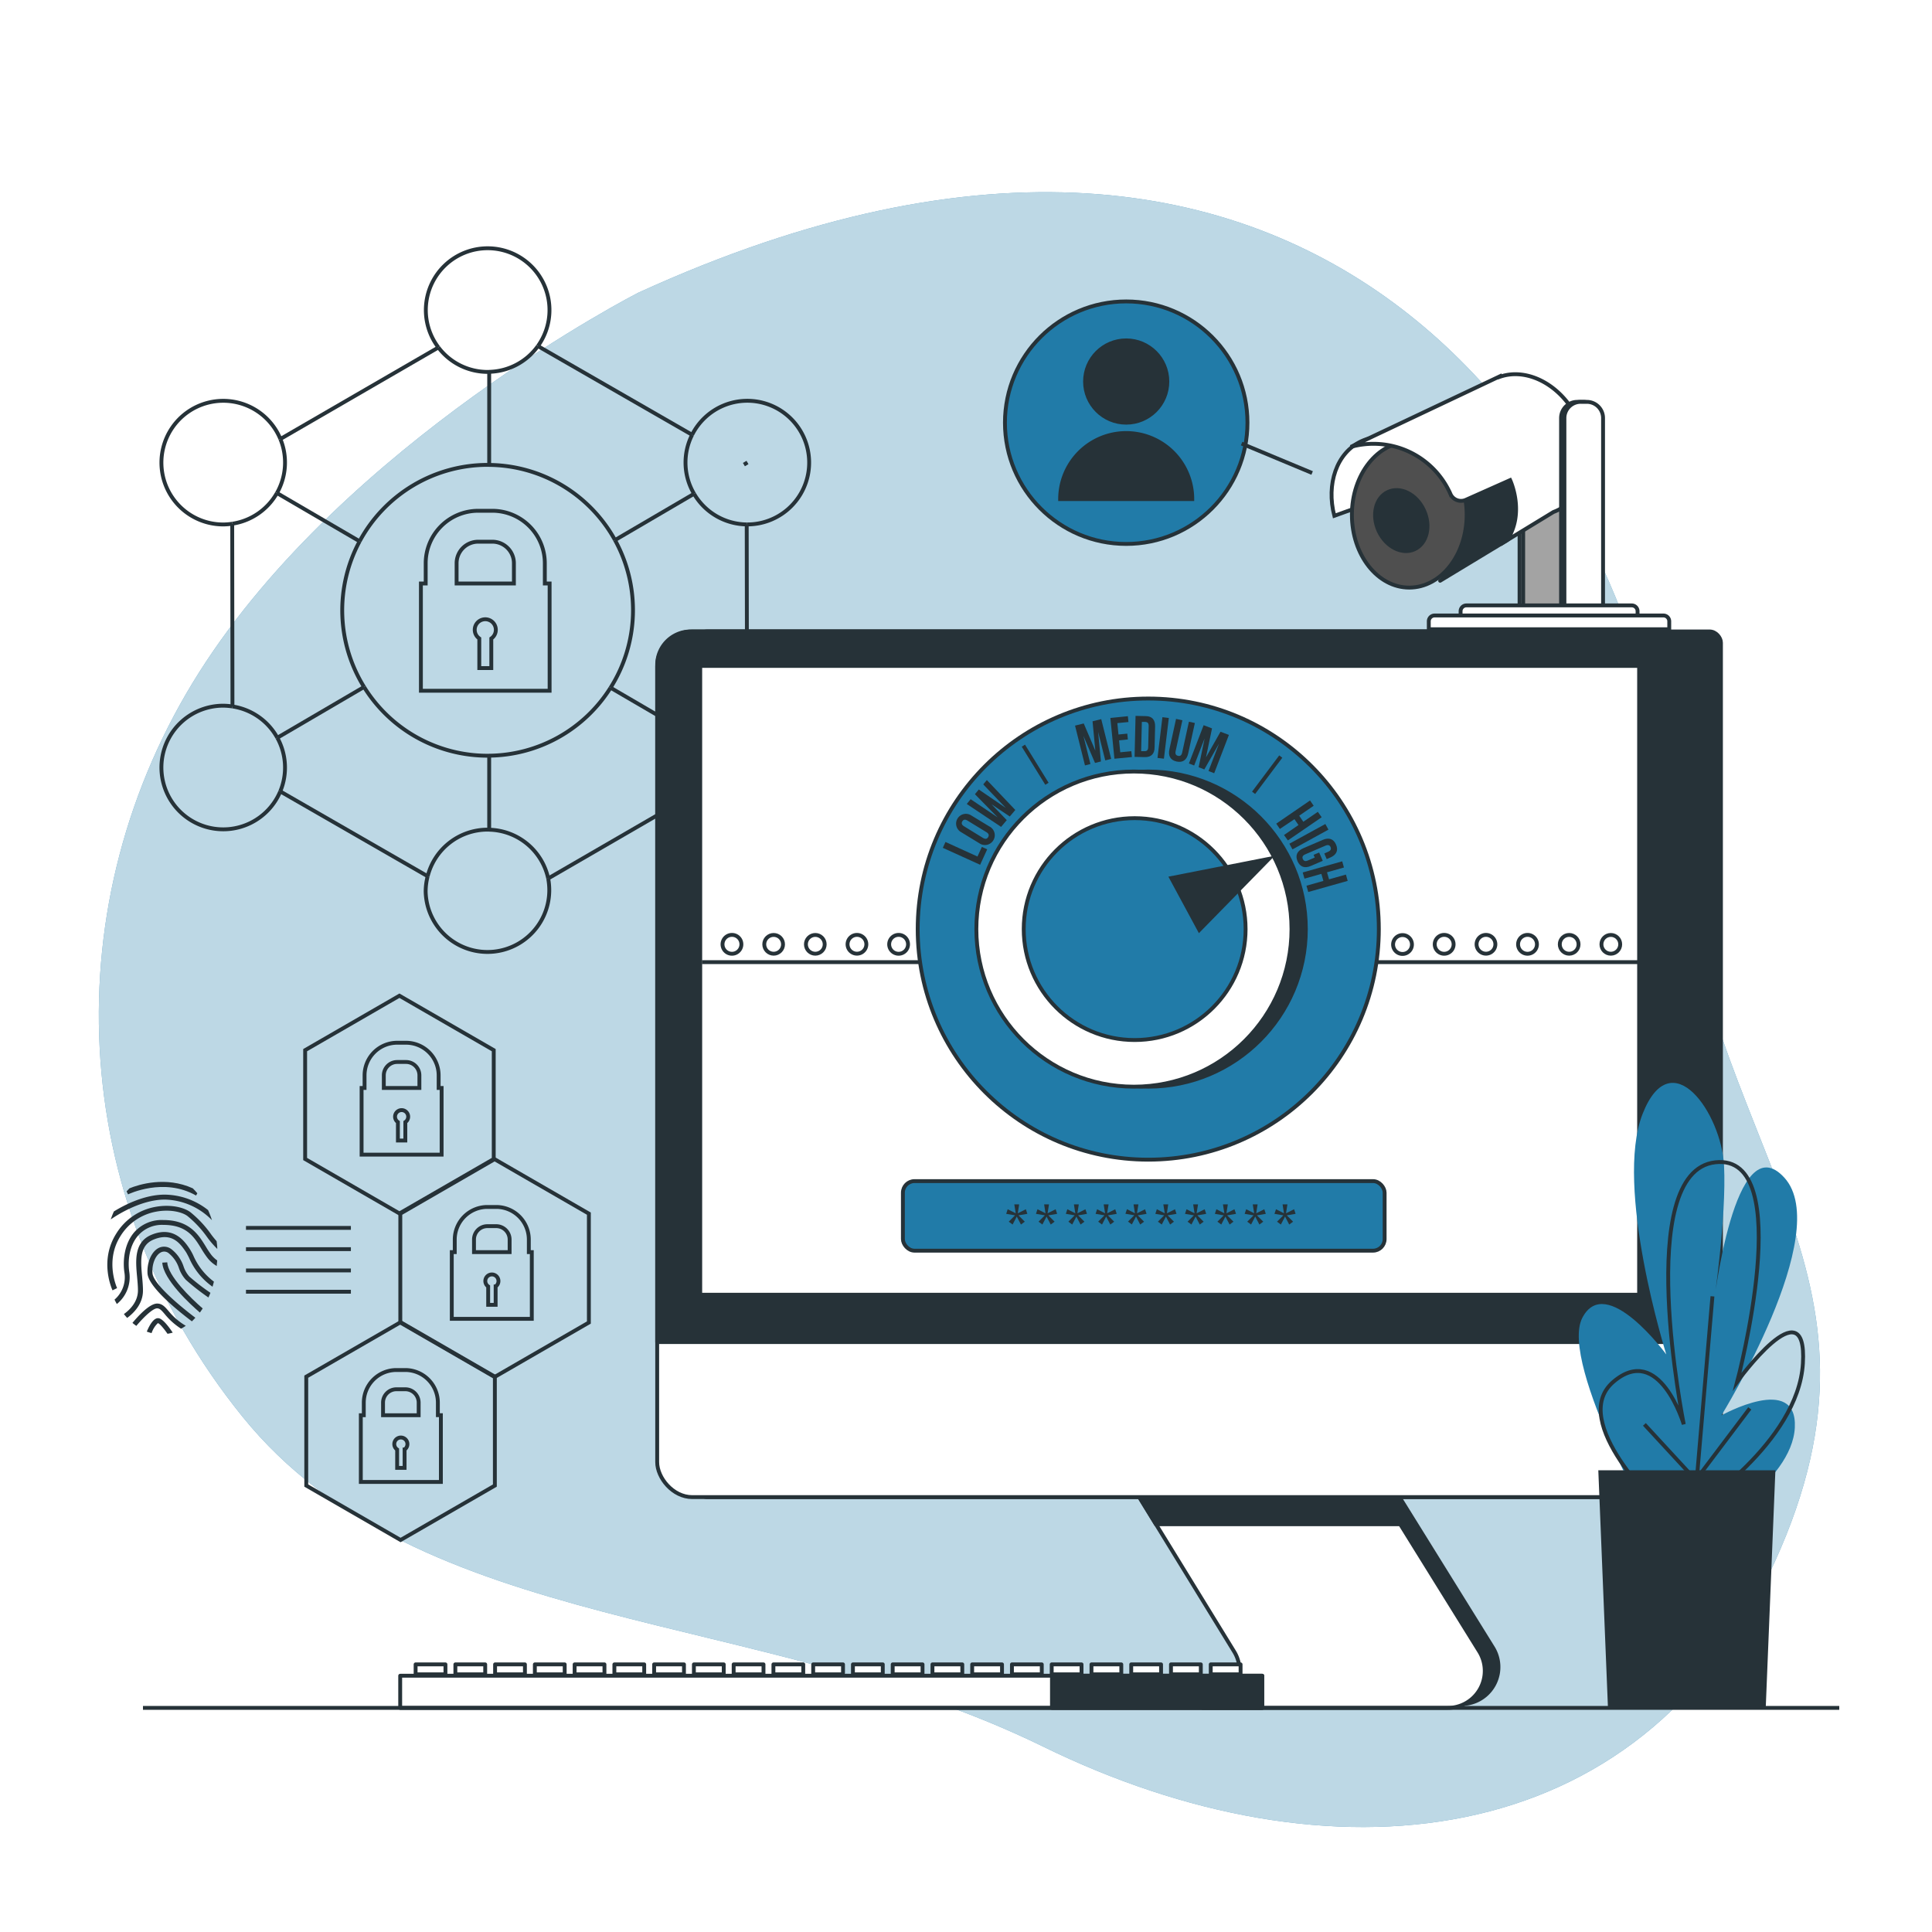 <svg class="animated" id="freepik_stories-security" xmlns="http://www.w3.org/2000/svg" viewBox="0 0 500 500" version="1.1" xmlns:xlink="http://www.w3.org/1999/xlink" xmlns:svgjs="http://svgjs.com/svgjs"><style>svg#freepik_stories-security:not(.animated) .animable {opacity: 0;}svg#freepik_stories-security.animated #freepik--Graphics--inject-23 {animation: 0.9s 1 forwards cubic-bezier(.36,-0.01,.5,1.38) zoomOut;animation-delay: 0s;}svg#freepik_stories-security.animated #freepik--device-2--inject-23 {animation: 1.5s Infinite  linear wind;animation-delay: 1s;}            @keyframes zoomOut {                0% {                    opacity: 0;                    transform: scale(1.5);                }                100% {                    opacity: 1;                    transform: scale(1);                }            }                    @keyframes wind {                0% {                    transform: rotate( 0deg );                }                25% {                    transform: rotate( 1deg );                }                75% {                    transform: rotate( -1deg );                }            }        </style><g id="freepik--background-simple--inject-23" class="animable" style="transform-origin: 248.297px 261.286px;"><path d="M165.19,75.75s-75.77,38.61-113.56,98.1-34.8,136,11.12,192.78S196.44,416,269.93,452s154.57,28.58,189.32-47.66S441.6,299.57,432.6,211.36,344.07-6,165.19,75.75Z" style="fill: rgb(33, 123, 168); transform-origin: 248.297px 261.286px;" id="elfd4qz3p97y4" class="animable"></path><g id="elfyopeoltpkd"><path d="M165.19,75.75s-75.77,38.61-113.56,98.1-34.8,136,11.12,192.78S196.44,416,269.93,452s154.57,28.58,189.32-47.66S441.6,299.57,432.6,211.36,344.07-6,165.19,75.75Z" style="fill: rgb(255, 255, 255); opacity: 0.7; transform-origin: 248.297px 261.286px;" class="animable"></path></g></g><g id="freepik--Graphics--inject-23" class="animable" style="transform-origin: 118.592px 231.399px;"><path d="M141,151v-5.24a13.59,13.59,0,0,0-13.56-13.57h-3.7a13.59,13.59,0,0,0-13.57,13.57V151h-1.24v27.76h33.31V151Zm-22.83-5.24a5.58,5.58,0,0,1,5.57-5.57h3.7a5.58,5.58,0,0,1,5.56,5.57V151H118.17Z" style="fill: none; stroke: rgb(38, 50, 56); stroke-miterlimit: 10; transform-origin: 125.585px 155.475px;" id="el9ptdltq95k8" class="animable"></path><path d="M128.32,163a2.73,2.73,0,1,0-4.28,2.24v7.66h3.11v-7.66A2.71,2.71,0,0,0,128.32,163Z" style="fill: none; stroke: rgb(38, 50, 56); stroke-miterlimit: 10; transform-origin: 125.59px 166.581px;" id="el8aotiyjo50o" class="animable"></path><line x1="72.56" y1="113.61" x2="113.46" y2="89.92" style="fill: none; stroke: rgb(38, 50, 56); stroke-miterlimit: 10; transform-origin: 93.01px 101.765px;" id="elvnybmlc78gs" class="animable"></line><line x1="179.09" y1="205.78" x2="141.87" y2="227.34" style="fill: none; stroke: rgb(38, 50, 56); stroke-miterlimit: 10; transform-origin: 160.48px 216.56px;" id="eltega6ff40r" class="animable"></line><line x1="139.21" y1="89.57" x2="179.12" y2="112.53" style="fill: none; stroke: rgb(38, 50, 56); stroke-miterlimit: 10; transform-origin: 159.165px 101.05px;" id="el9353ha8dtcn" class="animable"></line><line x1="110.68" y1="226.77" x2="72.53" y2="204.82" style="fill: none; stroke: rgb(38, 50, 56); stroke-miterlimit: 10; transform-origin: 91.605px 215.795px;" id="el2jeai0enfxi" class="animable"></line><line x1="60.1" y1="135.54" x2="60.16" y2="182.83" style="fill: none; stroke: rgb(38, 50, 56); stroke-miterlimit: 10; transform-origin: 60.13px 159.185px;" id="el4pivaebids9" class="animable"></line><line x1="193.32" y1="182.63" x2="193.25" y2="135.72" style="fill: none; stroke: rgb(38, 50, 56); stroke-miterlimit: 10; transform-origin: 193.285px 159.175px;" id="el1ex8hb565tp" class="animable"></line><path d="M94.22,177.79a37.61,37.61,0,0,0,32,17.79h.4" style="fill: none; stroke: rgb(38, 50, 56); stroke-miterlimit: 10; transform-origin: 110.42px 186.685px;" id="el28r1gqapn5s" class="animable"></path><path d="M159.16,139.77a37.61,37.61,0,0,0-32.56-19.45" style="fill: none; stroke: rgb(38, 50, 56); stroke-miterlimit: 10; transform-origin: 142.88px 130.045px;" id="elnj4mzz7dqb" class="animable"></path><path d="M126.6,195.57A37.57,37.57,0,0,0,158,178" style="fill: none; stroke: rgb(38, 50, 56); stroke-miterlimit: 10; transform-origin: 142.3px 186.785px;" id="elt3ghdmw2h9c" class="animable"></path><path d="M159.16,139.77A37.6,37.6,0,0,1,158,178" style="fill: none; stroke: rgb(38, 50, 56); stroke-miterlimit: 10; transform-origin: 160.911px 158.885px;" id="el9rwy8lwliba" class="animable"></path><path d="M93.07,140.09a37.67,37.67,0,0,0,1.15,37.7" style="fill: none; stroke: rgb(38, 50, 56); stroke-miterlimit: 10; transform-origin: 91.395px 158.94px;" id="el9k5u88120ew" class="animable"></path><path d="M93.07,140.09a37.62,37.62,0,0,1,33.13-19.78h.4" style="fill: none; stroke: rgb(38, 50, 56); stroke-miterlimit: 10; transform-origin: 109.835px 130.2px;" id="elylqrq5q887r" class="animable"></path><path d="M113.46,89.92a16,16,0,0,0,12.74,6.33l.4,0" style="fill: none; stroke: rgb(38, 50, 56); stroke-miterlimit: 10; transform-origin: 120.03px 93.085px;" id="el4266e8esx66" class="animable"></path><path d="M139.21,89.57a16,16,0,0,1-12.61,6.66" style="fill: none; stroke: rgb(38, 50, 56); stroke-miterlimit: 10; transform-origin: 132.905px 92.9px;" id="ele4cvsj6e5s" class="animable"></path><path d="M139.21,89.57a16,16,0,1,0-25.75.35" style="fill: none; stroke: rgb(38, 50, 56); stroke-miterlimit: 10; transform-origin: 126.206px 77.084px;" id="el1c8m01ckis1" class="animable"></path><path d="M126.6,214.73a16,16,0,0,1,15.27,12.61" style="fill: none; stroke: rgb(38, 50, 56); stroke-miterlimit: 10; transform-origin: 134.235px 221.035px;" id="el4lb5wcxa6os" class="animable"></path><path d="M110.68,226.77a16,16,0,0,1,15.52-12.06l.4,0" style="fill: none; stroke: rgb(38, 50, 56); stroke-miterlimit: 10; transform-origin: 118.64px 220.74px;" id="elu7ksxypgdr" class="animable"></path><path d="M110.68,226.77a15.85,15.85,0,0,0-.52,4,16,16,0,1,0,31.71-3.41" style="fill: none; stroke: rgb(38, 50, 56); stroke-miterlimit: 10; transform-origin: 126.157px 236.568px;" id="elurh2ntbhk0q" class="animable"></path><path d="M193.25,135.72h.2a16,16,0,1,0-14.33-23.2" style="fill: none; stroke: rgb(38, 50, 56); stroke-miterlimit: 10; transform-origin: 194.264px 119.72px;" id="elc74lr8humvg" class="animable"></path><path d="M179.62,127.79a15.9,15.9,0,0,1-.5-15.26" style="fill: none; stroke: rgb(38, 50, 56); stroke-miterlimit: 10; transform-origin: 178.515px 120.16px;" id="elsf37bzvfyxh" class="animable"></path><path d="M193.25,135.72a16,16,0,0,1-13.63-7.93" style="fill: none; stroke: rgb(38, 50, 56); stroke-miterlimit: 10; transform-origin: 186.435px 131.755px;" id="elng0tksfklfj" class="animable"></path><path d="M60.1,135.54a16,16,0,0,0,11.57-7.94" style="fill: none; stroke: rgb(38, 50, 56); stroke-miterlimit: 10; transform-origin: 65.885px 131.57px;" id="elmm42z0abvhi" class="animable"></path><path d="M72.56,113.61a16,16,0,1,0-14.84,22.12,15.6,15.6,0,0,0,2.38-.19" style="fill: none; stroke: rgb(38, 50, 56); stroke-miterlimit: 10; transform-origin: 57.168px 119.73px;" id="elwi1so60gzpi" class="animable"></path><path d="M72.56,113.61a16,16,0,0,1-.89,14" style="fill: none; stroke: rgb(38, 50, 56); stroke-miterlimit: 10; transform-origin: 72.717px 120.61px;" id="elgy053ycqqp" class="animable"></path><path d="M193.32,182.63a16,16,0,0,0-13.71,8" style="fill: none; stroke: rgb(38, 50, 56); stroke-miterlimit: 10; transform-origin: 186.465px 186.63px;" id="ele9vyk6850d" class="animable"></path><path d="M193.32,182.63h.13a16,16,0,1,1-14.36,23.15" style="fill: none; stroke: rgb(38, 50, 56); stroke-miterlimit: 10; transform-origin: 194.247px 198.63px;" id="elj84jtff2tq" class="animable"></path><path d="M179.61,190.59a15.91,15.91,0,0,0-.52,15.19" style="fill: none; stroke: rgb(38, 50, 56); stroke-miterlimit: 10; transform-origin: 178.51px 198.185px;" id="elvrin4esecd" class="animable"></path><path d="M60.16,182.83a16.39,16.39,0,0,0-2.44-.2,16,16,0,1,0,14.81,22.19" style="fill: none; stroke: rgb(38, 50, 56); stroke-miterlimit: 10; transform-origin: 57.153px 198.63px;" id="elfcs3f22qbd7" class="animable"></path><path d="M60.16,182.83a16,16,0,0,1,11.61,8.1" style="fill: none; stroke: rgb(38, 50, 56); stroke-miterlimit: 10; transform-origin: 65.965px 186.88px;" id="el6bncoolsv3s" class="animable"></path><path d="M72.53,204.82a16,16,0,0,0-.76-13.89" style="fill: none; stroke: rgb(38, 50, 56); stroke-miterlimit: 10; transform-origin: 72.766px 197.875px;" id="elmn6fjmtrbl" class="animable"></path><line x1="126.6" y1="214.73" x2="126.6" y2="195.57" style="fill: none; stroke: rgb(38, 50, 56); stroke-miterlimit: 10; transform-origin: 126.6px 205.15px;" id="elx609slr228h" class="animable"></line><line x1="126.6" y1="96.23" x2="126.6" y2="120.32" style="fill: none; stroke: rgb(38, 50, 56); stroke-miterlimit: 10; transform-origin: 126.6px 108.275px;" id="ela5uwzkq43ho" class="animable"></line><line x1="179.61" y1="190.59" x2="158.04" y2="178" style="fill: none; stroke: rgb(38, 50, 56); stroke-miterlimit: 10; transform-origin: 168.825px 184.295px;" id="elojq3z5lzvv" class="animable"></line><line x1="93.07" y1="140.09" x2="71.67" y2="127.6" style="fill: none; stroke: rgb(38, 50, 56); stroke-miterlimit: 10; transform-origin: 82.37px 133.845px;" id="el49vr4ly0xcy" class="animable"></line><line x1="94.22" y1="177.79" x2="71.77" y2="190.93" style="fill: none; stroke: rgb(38, 50, 56); stroke-miterlimit: 10; transform-origin: 82.995px 184.36px;" id="elpyhs6l2977" class="animable"></line><line x1="179.62" y1="127.79" x2="159.16" y2="139.77" style="fill: none; stroke: rgb(38, 50, 56); stroke-miterlimit: 10; transform-origin: 169.39px 133.78px;" id="elv2qpzqjx4a" class="animable"></line><line x1="193.45" y1="119.69" x2="192.52" y2="120.24" style="fill: none; stroke: rgb(38, 50, 56); stroke-miterlimit: 10; transform-origin: 192.985px 119.965px;" id="el2vws6du70kk" class="animable"></line><polygon points="127.78 299.95 127.78 271.78 103.37 257.69 78.97 271.78 78.97 299.95 103.37 314.04 127.78 299.95" style="fill: none; stroke: rgb(38, 50, 56); stroke-miterlimit: 10; transform-origin: 103.375px 285.865px;" id="elwia1v820djb" class="animable"></polygon><polygon points="152.4 342.27 152.4 314.09 128 300 103.6 314.09 103.6 342.27 128 356.36 152.4 342.27" style="fill: none; stroke: rgb(38, 50, 56); stroke-miterlimit: 10; transform-origin: 128px 328.18px;" id="elgd2oruakmwv" class="animable"></polygon><polygon points="128.07 384.46 128.07 356.28 103.67 342.19 79.26 356.28 79.26 384.46 103.67 398.55 128.07 384.46" style="fill: none; stroke: rgb(38, 50, 56); stroke-miterlimit: 10; transform-origin: 103.665px 370.37px;" id="elau9znivhq7g" class="animable"></polygon><path d="M113.52,281.56V278.3a8.45,8.45,0,0,0-8.43-8.44h-2.31a8.45,8.45,0,0,0-8.43,8.44v3.26h-.77v17.26h20.71V281.56ZM99.33,278.3a3.46,3.46,0,0,1,3.45-3.46h2.31a3.46,3.46,0,0,1,3.45,3.46v3.26H99.33Z" style="fill: none; stroke: rgb(38, 50, 56); stroke-miterlimit: 10; transform-origin: 103.935px 284.34px;" id="el8c7m89atqct" class="animable"></path><path d="M105.64,289a1.7,1.7,0,1,0-2.66,1.4v4.76h1.92v-4.76A1.69,1.69,0,0,0,105.64,289Z" style="fill: none; stroke: rgb(38, 50, 56); stroke-miterlimit: 10; transform-origin: 103.94px 291.228px;" id="eluboua40kvs" class="animable"></path><path d="M136.86,324.05v-3.26a8.44,8.44,0,0,0-8.43-8.43h-2.3a8.45,8.45,0,0,0-8.44,8.43v3.26h-.77v17.26h20.71V324.05Zm-14.19-3.26a3.46,3.46,0,0,1,3.46-3.46h2.3a3.47,3.47,0,0,1,3.46,3.46v3.26h-9.22Z" style="fill: none; stroke: rgb(38, 50, 56); stroke-miterlimit: 10; transform-origin: 127.275px 326.835px;" id="elru3dmczk5vh" class="animable"></path><path d="M129,331.54a1.7,1.7,0,1,0-2.66,1.39v4.76h1.93v-4.76A1.68,1.68,0,0,0,129,331.54Z" style="fill: none; stroke: rgb(38, 50, 56); stroke-miterlimit: 10; transform-origin: 127.3px 333.759px;" id="ellmhr964yd6k" class="animable"></path><path d="M113.32,366.25V363a8.45,8.45,0,0,0-8.43-8.44h-2.3A8.45,8.45,0,0,0,94.15,363v3.26h-.77v17.26H114.1V366.25ZM99.13,363a3.46,3.46,0,0,1,3.46-3.46h2.3a3.46,3.46,0,0,1,3.46,3.46v3.26H99.13Z" style="fill: none; stroke: rgb(38, 50, 56); stroke-miterlimit: 10; transform-origin: 103.74px 369.04px;" id="eljkdpdq5n6c" class="animable"></path><path d="M105.44,373.73a1.7,1.7,0,1,0-2.66,1.4v4.76h1.93v-4.76A1.71,1.71,0,0,0,105.44,373.73Z" style="fill: none; stroke: rgb(38, 50, 56); stroke-miterlimit: 10; transform-origin: 103.74px 375.958px;" id="elznlh98ozoh" class="animable"></path><path d="M50.74,309.4l.33-.58c-.37-.45-.77-.88-1.17-1.28-7-3.19-13.95-1-16.4,0-.25.25-.5.52-.74.79l.38.77C33.24,309.06,42.37,304.62,50.74,309.4Z" style="fill: rgb(38, 50, 56); transform-origin: 41.915px 307.636px;" id="el3tu25v6mfom" class="animable"></path><path d="M54.85,315.78a24,24,0,0,0-1-2.61,18.37,18.37,0,0,0-11.23-4c-5.33,0-10.56,2.75-13.15,4.35q-.45,1-.81,2.07c.86-.61,7.47-5.14,14-5.14A17.51,17.51,0,0,1,54.85,315.78Z" style="fill: rgb(38, 50, 56); transform-origin: 41.755px 312.475px;" id="elbadjydozx7k" class="animable"></path><path d="M30.3,333.36c0-.07-3.25-7,.9-13.5a13.74,13.74,0,0,1,9.29-6.3c3.58-.65,6.65.13,8,1.13a27.57,27.57,0,0,1,5.08,5.43,23.81,23.81,0,0,0,2.66,3.1c0-.69-.09-1.36-.17-2-.47-.55-1-1.18-1.48-1.85a28.25,28.25,0,0,0-5.32-5.67c-1.61-1.2-5-2.09-9-1.37a15,15,0,0,0-10.14,6.87c-4.53,7.12-1.12,14.44-1,14.74Z" style="fill: rgb(38, 50, 56); transform-origin: 42.003px 323.006px;" id="el5oa4hbk4cjj" class="animable"></path><path d="M54.7,324.77a22.1,22.1,0,0,1-1.46-2.2c-1.86-3-4.18-6.83-11-6.83a9.45,9.45,0,0,0-7.5,3.17c-2.58,3-3,7.35-2.54,10.43a7.61,7.61,0,0,1-2.56,7q.28.58.6,1.14a8.92,8.92,0,0,0,3.22-8.28c-.42-2.8-.05-6.73,2.25-9.4A8.2,8.2,0,0,1,42.27,317c6.07,0,8,3.16,9.87,6.22a23.59,23.59,0,0,0,1.56,2.33,8.16,8.16,0,0,0,2.4,2.09c0-.47.09-1,.11-1.44A7.44,7.44,0,0,1,54.7,324.77Z" style="fill: rgb(38, 50, 56); transform-origin: 42.925px 326.605px;" id="elpvikz1zcs2c" class="animable"></path><path d="M50,324.86a16,16,0,0,0-.89-1.62c-1.21-1.82-4.06-6.08-9.88-3.69-4.57,1.89-4.14,6.69-3.75,10.92.11,1.23.22,2.39.22,3.48,0,3-2.16,5.08-3.64,6.13.28.35.56.67.85,1C34.56,339.85,37,337.5,37,334c0-1.15-.11-2.39-.22-3.59-.38-4.17-.74-8.1,3-9.62,4.85-2,7,1.26,8.33,3.21.23.36.5.89.81,1.5A17.81,17.81,0,0,0,55,333c.13-.43.25-.87.36-1.31A16.83,16.83,0,0,1,50,324.86Z" style="fill: rgb(38, 50, 56); transform-origin: 43.71px 329.96px;" id="elymu80qj3v7f" class="animable"></path><path d="M49,330.36a7.54,7.54,0,0,1-1.5-2.63,9.41,9.41,0,0,0-3-4.33A3.13,3.13,0,0,0,41,323c-1.85,1-3,3.77-2.82,6.61.28,3.56,8.16,9.85,11.48,12.35.31-.29.61-.61.9-.93-3.85-2.9-10.89-8.73-11.1-11.52-.18-2.31.74-4.63,2.15-5.38a1.85,1.85,0,0,1,2.15.29,8.21,8.21,0,0,1,2.56,3.8,8.65,8.65,0,0,0,1.78,3,59.26,59.26,0,0,0,5.84,4.57c.18-.4.36-.79.52-1.21A55.25,55.25,0,0,1,49,330.36Z" style="fill: rgb(38, 50, 56); transform-origin: 46.311px 332.3px;" id="elrrqbfzfozx" class="animable"></path><path d="M42,326.77c.27,4.41,7.26,10.79,9.73,12.92.25-.34.5-.7.73-1.06-3.15-2.72-9-8.43-9.18-11.94Z" style="fill: rgb(38, 50, 56); transform-origin: 47.23px 333.19px;" id="elufud0bwb5d" class="animable"></path><path d="M43.68,339.36c-.94-1.1-1.69-2-3-2-2,0-5,3.31-6.4,5a12.52,12.52,0,0,0,1,.78c1.77-2.11,4.24-4.54,5.38-4.54.67,0,1.13.49,2,1.52a17.73,17.73,0,0,0,4.21,3.75,14.29,14.29,0,0,0,1.21-.76A16.41,16.41,0,0,1,43.68,339.36Z" style="fill: rgb(38, 50, 56); transform-origin: 41.18px 340.615px;" id="elpn1tzeqk0iq" class="animable"></path><path d="M44.7,344.88c-.92-1.38-2.44-3.43-3.53-3.7-1.3-.33-2.45,1.69-3.18,3.44.41.15.82.28,1.24.39a6.24,6.24,0,0,1,1.63-2.59c.46.11,1.51,1.35,2.49,2.76A10.15,10.15,0,0,0,44.7,344.88Z" style="fill: rgb(38, 50, 56); transform-origin: 41.345px 343.162px;" id="elmb6v18mhnas" class="animable"></path><line x1="63.66" y1="317.78" x2="90.81" y2="317.78" style="fill: none; stroke: rgb(38, 50, 56); stroke-miterlimit: 10; transform-origin: 77.235px 317.78px;" id="elawm7ktxig8h" class="animable"></line><line x1="63.66" y1="323.28" x2="90.81" y2="323.28" style="fill: none; stroke: rgb(38, 50, 56); stroke-miterlimit: 10; transform-origin: 77.235px 323.28px;" id="el0sayqottwl7a" class="animable"></line><line x1="63.66" y1="328.79" x2="90.81" y2="328.79" style="fill: none; stroke: rgb(38, 50, 56); stroke-miterlimit: 10; transform-origin: 77.235px 328.79px;" id="elr5k28afjks" class="animable"></line><line x1="63.66" y1="334.3" x2="90.81" y2="334.3" style="fill: none; stroke: rgb(38, 50, 56); stroke-miterlimit: 10; transform-origin: 77.235px 334.3px;" id="ela8hvjuptigu" class="animable"></line></g><g id="freepik--device-2--inject-23" class="animable animator-active" style="transform-origin: 342.817px 117.207px;"><path d="M397.5,104h1.56a4.2,4.2,0,0,1,4.2,4.2v49.2a0,0,0,0,1,0,0h-10a0,0,0,0,1,0,0v-49.2A4.2,4.2,0,0,1,397.5,104Z" style="fill: rgb(255, 255, 255); stroke: rgb(38, 50, 56); stroke-miterlimit: 10; transform-origin: 398.26px 130.7px;" id="ell5ahmja94ro" class="animable"></path><path d="M398.44,104H400a4.2,4.2,0,0,1,4.2,4.2v49.2a0,0,0,0,1,0,0h-10a0,0,0,0,1,0,0v-49.2A4.2,4.2,0,0,1,398.44,104Z" style="fill: rgb(163, 163, 163); stroke: rgb(38, 50, 56); stroke-miterlimit: 10; transform-origin: 399.2px 130.7px;" id="el4b8l2e68rez" class="animable"></path><path d="M372.7,150.3,390,139.83l4.65-3.71s2.42-5.8,1-11-2.9-5.08-2.9-5.08l-16,7.38S382.15,142.83,372.7,150.3Z" style="fill: rgb(38, 50, 56); stroke: rgb(38, 50, 56); stroke-linecap: round; stroke-linejoin: round; transform-origin: 384.398px 135.17px;" id="el03av4s9ayg2y" class="animable"></path><path d="M364.58,126.57l8.83-2.18c-4.53-9-13.87-13.58-21.14-10.18-6.37,3-9.08,11.08-6.95,19.28Z" style="fill: rgb(255, 255, 255); stroke: rgb(38, 50, 56); stroke-miterlimit: 10; transform-origin: 359.007px 123.288px;" id="elz3ty5rc3c4h" class="animable"></path><g id="elqrdatrxteed"><ellipse cx="364.72" cy="133.22" rx="14.85" ry="18.85" style="fill: rgb(79, 79, 79); stroke: rgb(38, 50, 56); stroke-linecap: round; stroke-linejoin: round; transform-origin: 364.72px 133.22px; transform: rotate(-25.04deg);" class="animable"></ellipse></g><path d="M368.49,132c1.91,4.09.84,8.63-2.38,10.14s-7.39-.59-9.3-4.68-.85-8.64,2.38-10.14S366.58,127.88,368.49,132Z" style="fill: rgb(38, 50, 56); stroke: rgb(38, 50, 56); stroke-linecap: round; stroke-linejoin: round; transform-origin: 362.649px 134.73px;" id="elisi4i5iaucr" class="animable"></path><path d="M408.47,108.76c-4.2-9-13.12-13.8-20.38-11.22l0-.12L355.15,113l-5.57,2.66a21.79,21.79,0,0,1,25.65,11.86c0,.1.1.21.14.31a3,3,0,0,0,4,1.52l11.45-5.1s3.95,8.37-.78,15.56l12-7.31c.32-.12.64-.25.95-.4C410.43,128.65,412.88,118.19,408.47,108.76Z" style="fill: rgb(255, 255, 255); stroke: rgb(38, 50, 56); stroke-miterlimit: 10; transform-origin: 380.121px 118.328px;" id="elqqlr6526nq" class="animable"></path><path d="M408.17,104h1.56a4.2,4.2,0,0,1,4.2,4.2v49.2a0,0,0,0,1,0,0H404a0,0,0,0,1,0,0v-49.2A4.2,4.2,0,0,1,408.17,104Z" style="fill: rgb(255, 255, 255); stroke: rgb(38, 50, 56); stroke-miterlimit: 10; transform-origin: 408.965px 130.7px;" id="elij9nibd3nd8" class="animable"></path><path d="M409.11,104h1.56a4.2,4.2,0,0,1,4.2,4.2v49.2a0,0,0,0,1,0,0h-10a0,0,0,0,1,0,0v-49.2A4.2,4.2,0,0,1,409.11,104Z" style="fill: rgb(255, 255, 255); stroke: rgb(38, 50, 56); stroke-miterlimit: 10; transform-origin: 409.87px 130.7px;" id="elq952ufioyam" class="animable"></path><path d="M379.48,156.68h42.82a1.5,1.5,0,0,1,1.5,1.5v2.06a0,0,0,0,1,0,0H378a0,0,0,0,1,0,0v-2.06A1.5,1.5,0,0,1,379.48,156.68Z" style="fill: rgb(255, 255, 255); stroke: rgb(38, 50, 56); stroke-miterlimit: 10; transform-origin: 400.9px 158.46px;" id="elddovdq1780u" class="animable"></path><path d="M371.27,159.29H430.5a1.5,1.5,0,0,1,1.5,1.5v2.06a0,0,0,0,1,0,0H369.77a0,0,0,0,1,0,0v-2.06A1.5,1.5,0,0,1,371.27,159.29Z" style="fill: rgb(255, 255, 255); stroke: rgb(38, 50, 56); stroke-miterlimit: 10; transform-origin: 400.885px 161.07px;" id="elw44vk2fagac" class="animable"></path><g id="elc5035wrbqk5"><circle cx="291.46" cy="109.39" r="31.38" style="fill: rgb(33, 123, 168); stroke: rgb(38, 50, 56); stroke-miterlimit: 10; transform-origin: 291.46px 109.39px; transform: rotate(-13.47deg);" class="animable"></circle></g><g id="ely4qbbknzxv"><circle cx="291.46" cy="98.74" r="10.65" style="fill: rgb(38, 50, 56); stroke: rgb(38, 50, 56); stroke-miterlimit: 10; transform-origin: 291.46px 98.74px; transform: rotate(-76.66deg);" class="animable"></circle></g><path d="M308.56,129.17a17.1,17.1,0,0,0-34.2,0Z" style="fill: rgb(38, 50, 56); stroke: rgb(38, 50, 56); stroke-miterlimit: 10; transform-origin: 291.46px 120.62px;" id="elhqjdqntbmgv" class="animable"></path><line x1="321.33" y1="114.8" x2="339.58" y2="122.41" style="fill: rgb(255, 255, 255); stroke: rgb(38, 50, 56); stroke-miterlimit: 10; transform-origin: 330.455px 118.605px;" id="elwasak4zpkw" class="animable"></line></g><g id="freepik--device-1--inject-23" class="animable" style="transform-origin: 274.475px 299.032px;"><path d="M386.33,426.33l-31.05-50-62.41,1.12,30.05,48.95a9.54,9.54,0,0,1-2,12.31l-7.09.5H231.27V441H378.2A9.57,9.57,0,0,0,386.33,426.33Z" style="fill: rgb(38, 50, 56); stroke: rgb(38, 50, 56); stroke-linecap: round; stroke-linejoin: round; transform-origin: 309.536px 408.665px;" id="el5i7joc4x1tp" class="animable"></path><path d="M351.75,377.36l31.05,50A9.57,9.57,0,0,1,374.67,442H311.24a9.57,9.57,0,0,0,8.15-14.58l-30.05-48.95Z" style="fill: rgb(255, 255, 255); stroke: rgb(38, 50, 56); stroke-linecap: round; stroke-linejoin: round; transform-origin: 336.797px 409.68px;" id="elzts55of0dp" class="animable"></path><polygon points="350 374.54 287.59 375.65 299.15 394.48 362.38 394.48 350 374.54" style="fill: rgb(38, 50, 56); stroke: rgb(38, 50, 56); stroke-linecap: round; stroke-linejoin: round; transform-origin: 324.985px 384.51px;" id="elj06mrk68dz" class="animable"></polygon><g id="el74pn3osrnp"><rect x="180.11" y="163.42" width="265.27" height="224.03" rx="2.91" style="fill: rgb(38, 50, 56); stroke: rgb(38, 50, 56); stroke-linecap: round; stroke-linejoin: round; transform-origin: 312.745px 275.435px; transform: rotate(180deg);" class="animable"></rect></g><g id="elof901klt2me"><rect x="170.08" y="163.42" width="265.27" height="224.03" rx="9.06" style="fill: rgb(255, 255, 255); stroke: rgb(38, 50, 56); stroke-linecap: round; stroke-linejoin: round; transform-origin: 302.715px 275.435px; transform: rotate(180deg);" class="animable"></rect></g><path d="M178.73,163.42h248a8.66,8.66,0,0,1,8.65,8.66V347.33H170.08V172.08A8.66,8.66,0,0,1,178.73,163.42Z" style="fill: rgb(38, 50, 56); stroke: rgb(38, 50, 56); stroke-linecap: round; stroke-linejoin: round; transform-origin: 302.73px 255.375px;" id="elai2czv0pmbc" class="animable"></path><g id="elbfish4l8do"><rect x="181.22" y="172.34" width="242.98" height="162.73" style="fill: rgb(255, 255, 255); stroke: rgb(38, 50, 56); stroke-linecap: round; stroke-linejoin: round; transform-origin: 302.71px 253.705px; transform: rotate(180deg);" class="animable"></rect></g><line x1="181.67" y1="249" x2="424.33" y2="249" style="fill: none; stroke: rgb(38, 50, 56); stroke-miterlimit: 10; transform-origin: 303px 249px;" id="eljtprryrnvs" class="animable"></line><path d="M191.87,244.39a2.44,2.44,0,1,1-2.43-2.44A2.43,2.43,0,0,1,191.87,244.39Z" style="fill: none; stroke: rgb(38, 50, 56); stroke-miterlimit: 10; transform-origin: 189.43px 244.39px;" id="elzznqbtzjifa" class="animable"></path><circle cx="200.22" cy="244.39" r="2.43" style="fill: none; stroke: rgb(38, 50, 56); stroke-miterlimit: 10; transform-origin: 200.22px 244.39px;" id="eltd01djxmvf" class="animable"></circle><circle cx="211" cy="244.39" r="2.43" style="fill: none; stroke: rgb(38, 50, 56); stroke-miterlimit: 10; transform-origin: 211px 244.39px;" id="elc0gfmntc8x" class="animable"></circle><path d="M224.21,244.39a2.43,2.43,0,1,1-2.43-2.44A2.43,2.43,0,0,1,224.21,244.39Z" style="fill: none; stroke: rgb(38, 50, 56); stroke-miterlimit: 10; transform-origin: 221.78px 244.38px;" id="elv60wd4f9njp" class="animable"></path><path d="M235,244.39a2.44,2.44,0,1,1-2.44-2.44A2.43,2.43,0,0,1,235,244.39Z" style="fill: none; stroke: rgb(38, 50, 56); stroke-miterlimit: 10; transform-origin: 232.56px 244.39px;" id="elyvzy0lr3xw" class="animable"></path><path d="M365.41,244.39A2.44,2.44,0,1,1,363,242,2.43,2.43,0,0,1,365.41,244.39Z" style="fill: none; stroke: rgb(38, 50, 56); stroke-miterlimit: 10; transform-origin: 362.971px 244.44px;" id="elx6978l4jl" class="animable"></path><path d="M376.19,244.39a2.44,2.44,0,1,1-2.43-2.44A2.43,2.43,0,0,1,376.19,244.39Z" style="fill: none; stroke: rgb(38, 50, 56); stroke-miterlimit: 10; transform-origin: 373.75px 244.39px;" id="elcq4iifz2qr" class="animable"></path><path d="M387,244.39a2.43,2.43,0,1,1-2.43-2.44A2.43,2.43,0,0,1,387,244.39Z" style="fill: none; stroke: rgb(38, 50, 56); stroke-miterlimit: 10; transform-origin: 384.57px 244.38px;" id="elh2c45eebee" class="animable"></path><path d="M397.76,244.39a2.44,2.44,0,1,1-2.44-2.44A2.43,2.43,0,0,1,397.76,244.39Z" style="fill: none; stroke: rgb(38, 50, 56); stroke-miterlimit: 10; transform-origin: 395.32px 244.39px;" id="elxgk5p8ltq2g" class="animable"></path><circle cx="406.1" cy="244.39" r="2.43" style="fill: none; stroke: rgb(38, 50, 56); stroke-miterlimit: 10; transform-origin: 406.1px 244.39px;" id="eldyh2vhsejrn" class="animable"></circle><circle cx="416.88" cy="244.39" r="2.43" style="fill: none; stroke: rgb(38, 50, 56); stroke-miterlimit: 10; transform-origin: 416.88px 244.39px;" id="el5kv554fg5l4" class="animable"></circle><rect x="233.67" y="305.67" width="124.67" height="18" rx="3" style="fill: rgb(33, 123, 168); stroke: rgb(38, 50, 56); stroke-linecap: round; stroke-linejoin: round; transform-origin: 296.005px 314.67px;" id="elmkrjmbxtual" class="animable"></rect><path d="M262.87,314l-.37-2.31h1.26L263.4,314l2.09-1.05.39,1.19-2.3.39,1.64,1.64-1,.74-1.08-2.07-1.08,2.07-1-.74,1.63-1.64-2.29-.39.39-1.19Z" style="fill: rgb(38, 50, 56); transform-origin: 263.14px 314.3px;" id="elnpdgu6m5y4d" class="animable"></path><path d="M270.58,314l-.36-2.31h1.26l-.37,2.31,2.09-1.05.39,1.19-2.29.39,1.63,1.64-1,.74-1.08-2.07-1.08,2.07-1-.74,1.64-1.64-2.3-.39.39-1.19Z" style="fill: rgb(38, 50, 56); transform-origin: 270.85px 314.3px;" id="ell8jl2vqyvyt" class="animable"></path><path d="M278.29,314l-.36-2.31h1.26l-.36,2.31,2.08-1.05.4,1.19-2.3.39,1.64,1.64-1,.74-1.08-2.07-1.08,2.07-1-.74,1.64-1.64-2.29-.39.39-1.19Z" style="fill: rgb(38, 50, 56); transform-origin: 278.575px 314.3px;" id="ele0waal3hnr7" class="animable"></path><path d="M286,314l-.37-2.31h1.27l-.37,2.31,2.09-1.05.39,1.19-2.3.39,1.64,1.64-1,.74-1.08-2.07-1.07,2.07-1-.74,1.64-1.64-2.3-.39.39-1.19Z" style="fill: rgb(38, 50, 56); transform-origin: 286.275px 314.3px;" id="elcra2vmmohvf" class="animable"></path><path d="M293.72,314l-.36-2.31h1.26l-.37,2.31,2.09-1.05.39,1.19-2.29.39,1.64,1.64-1,.74L294,314.82l-1.08,2.07-1-.74,1.64-1.64-2.3-.39.4-1.19Z" style="fill: rgb(38, 50, 56); transform-origin: 293.995px 314.3px;" id="eljhfkueeji98" class="animable"></path><path d="M301.44,314l-.37-2.31h1.26L302,314l2.09-1.05.39,1.19-2.3.39,1.64,1.64-1,.74-1.08-2.07-1.08,2.07-1-.74,1.63-1.64-2.29-.39.39-1.19Z" style="fill: rgb(38, 50, 56); transform-origin: 301.74px 314.3px;" id="el96tm33ywcv" class="animable"></path><path d="M309.15,314l-.36-2.31h1.26l-.37,2.31,2.09-1.05.39,1.19-2.29.39,1.63,1.64-1,.74-1.08-2.07-1.08,2.07-1-.74,1.64-1.64-2.3-.39.39-1.19Z" style="fill: rgb(38, 50, 56); transform-origin: 309.42px 314.3px;" id="elejbjac50mqk" class="animable"></path><path d="M316.86,314l-.36-2.31h1.26L317.4,314l2.08-1.05.4,1.19-2.3.39,1.64,1.64-1,.74-1.08-2.07-1.08,2.07-1-.74,1.64-1.64-2.29-.39.39-1.19Z" style="fill: rgb(38, 50, 56); transform-origin: 317.145px 314.3px;" id="el4r08kkdpv1" class="animable"></path><path d="M324.58,314l-.37-2.31h1.26l-.36,2.31,2.09-1.05.39,1.19-2.3.39,1.64,1.64-1,.74-1.08-2.07-1.07,2.07-1-.74,1.64-1.64-2.3-.39.39-1.19Z" style="fill: rgb(38, 50, 56); transform-origin: 324.855px 314.3px;" id="ely05rbz3hln" class="animable"></path><path d="M332.29,314l-.36-2.31h1.26l-.37,2.31,2.09-1.05.39,1.19-2.29.39,1.64,1.64-1,.74-1.08-2.07-1.08,2.07-1-.74,1.64-1.64-2.3-.39.4-1.19Z" style="fill: rgb(38, 50, 56); transform-origin: 332.565px 314.3px;" id="eley9ny4hodc6" class="animable"></path><g id="elpe930wuthh9"><circle cx="297.17" cy="240.45" r="59.67" style="fill: rgb(33, 123, 168); stroke: rgb(38, 50, 56); stroke-linecap: round; stroke-linejoin: round; transform-origin: 297.17px 240.45px; transform: rotate(-45deg);" class="animable"></circle></g><g id="eloexk1t15wms"><circle cx="297.17" cy="240.45" r="40.78" style="fill: rgb(38, 50, 56); stroke: rgb(38, 50, 56); stroke-linecap: round; stroke-linejoin: round; transform-origin: 297.17px 240.45px; transform: rotate(-45deg);" class="animable"></circle></g><g id="elaqjkhkya4i6"><circle cx="293.46" cy="240.45" r="40.78" style="fill: rgb(255, 255, 255); stroke: rgb(38, 50, 56); stroke-linecap: round; stroke-linejoin: round; transform-origin: 293.46px 240.45px; transform: rotate(-21.92deg);" class="animable"></circle></g><g id="el3oeej2knsb4"><circle cx="293.65" cy="240.45" r="28.71" style="fill: rgb(33, 123, 168); stroke: rgb(38, 50, 56); stroke-linecap: round; stroke-linejoin: round; transform-origin: 293.65px 240.45px; transform: rotate(-45deg);" class="animable"></circle></g><path d="M244,219.42l.69-1.52,8.28,3.77,1.14-2.49,1.38.62-1.83,4Z" style="fill: rgb(38, 50, 56); transform-origin: 249.745px 220.85px;" id="el5kcs5j69iwe" class="animable"></path><path d="M248.72,215.35a2.53,2.53,0,1,1,2.63-4.32l4.71,2.86a2.54,2.54,0,1,1-2.63,4.33Zm5.67,1.5c.65.39,1.07.26,1.34-.2s.2-.89-.44-1.28l-4.9-3c-.65-.4-1.07-.26-1.34.19s-.2.89.44,1.28Z" style="fill: rgb(38, 50, 56); transform-origin: 252.442px 214.656px;" id="el9jtnvjaly1" class="animable"></path><path d="M256.61,208.15l3.94,4.1L259.08,214l-8.88-5.93,1-1.24,7,4.71-5.89-6,1-1.22,7,4.78L254.46,203l.94-1.12,7.36,7.74-1.43,1.69Z" style="fill: rgb(38, 50, 56); transform-origin: 256.48px 207.94px;" id="elihmo5evzaec" class="animable"></path><path d="M283.47,194.26l-.72-7.59,2.25-.56,2.57,10.3-1.53.38-1.85-7.38.73,7.66-1.53.38-3-7,1.81,7.28-1.41.36-2.57-10.3,2.25-.56Z" style="fill: rgb(38, 50, 56); transform-origin: 282.895px 192.1px;" id="elnoa12xwa9gg" class="animable"></path><path d="M289.46,190.09l2.28-.23.15,1.51-2.28.23.31,3.09,2.87-.28.15,1.51-4.53.44-1.05-10.56,4.53-.45.15,1.51-2.87.28Z" style="fill: rgb(38, 50, 56); transform-origin: 290.15px 190.855px;" id="elu6tu8vrv9dr" class="animable"></path><path d="M293.88,185.27l2.64.06c1.66,0,2.46,1,2.42,2.68l-.13,5.37c0,1.7-.88,2.6-2.54,2.56l-2.64-.06Zm1.63,1.56-.18,7.57.94,0c.53,0,.86-.26.88-1l.13-5.52c0-.76-.3-1-.83-1.05Z" style="fill: rgb(38, 50, 56); transform-origin: 296.286px 190.606px;" id="elsmsvw7q91q" class="animable"></path><path d="M300.83,185.61l1.66.2-1.27,10.54-1.66-.2Z" style="fill: rgb(38, 50, 56); transform-origin: 301.025px 190.98px;" id="elaec6nb04667" class="animable"></path><path d="M306,186.41l-1.75,8c-.16.75.11,1.08.63,1.2s.9-.09,1.06-.83l1.75-8,1.54.33-1.73,7.9c-.36,1.66-1.39,2.42-3,2.07s-2.22-1.48-1.86-3.14l1.72-7.89Z" style="fill: rgb(38, 50, 56); transform-origin: 305.885px 191.607px;" id="elyd2iyb0irx" class="animable"></path><path d="M312.11,196l3.76-6.63,2.17.83-3.81,9.91-1.47-.57,2.73-7.1-3.81,6.69-1.47-.57,1.54-7.45-2.7,7-1.36-.52,3.81-9.91,2.17.83Z" style="fill: rgb(38, 50, 56); transform-origin: 312.865px 193.895px;" id="elsm6pquh7soe" class="animable"></path><path d="M331.23,214.53l-.94-1.37,8.75-6,.94,1.37-3.75,2.57,1.07,1.57,3.75-2.57,1,1.4-8.75,6-1-1.4,3.75-2.58L335,212Z" style="fill: rgb(38, 50, 56); transform-origin: 336.17px 212.33px;" id="eldyak36f64bi" class="animable"></path><path d="M343,213.25l.8,1.46-9.31,5.11-.8-1.47Z" style="fill: rgb(38, 50, 56); transform-origin: 338.745px 216.535px;" id="elogn329eg3ah" class="animable"></path><path d="M341.4,220.63l.93,2.15-3.1,1.33c-1.56.67-2.78.27-3.43-1.23s-.09-2.67,1.46-3.34l5.07-2.18c1.57-.68,2.79-.28,3.44,1.22s.09,2.67-1.47,3.34l-.95.41-.62-1.45,1-.45c.69-.3.82-.72.62-1.2s-.61-.68-1.31-.38l-5.26,2.26c-.7.3-.82.72-.61,1.2s.6.69,1.29.39l1.8-.77-.3-.7Z" style="fill: rgb(38, 50, 56); transform-origin: 340.785px 220.732px;" id="elbfzmxwxzxbe" class="animable"></path><path d="M337.6,227.39l-.46-1.6,10.22-2.88.45,1.6-4.38,1.24.52,1.82,4.37-1.23.46,1.63-10.21,2.88-.46-1.63,4.38-1.24-.52-1.82Z" style="fill: rgb(38, 50, 56); transform-origin: 342.96px 226.88px;" id="el7oezeimxuis" class="animable"></path><line x1="264.85" y1="192.98" x2="270.95" y2="202.84" style="fill: none; stroke: rgb(38, 50, 56); stroke-miterlimit: 10; transform-origin: 267.9px 197.91px;" id="el3f992g2r6lp" class="animable"></line><line x1="331.46" y1="195.8" x2="324.43" y2="205.18" style="fill: none; stroke: rgb(38, 50, 56); stroke-miterlimit: 10; transform-origin: 327.945px 200.49px;" id="elpadlnbkhu2o" class="animable"></line><polygon points="328.41 222.27 303.14 227.24 310.39 240.67 328.41 222.27" style="fill: rgb(38, 50, 56); stroke: rgb(38, 50, 56); stroke-miterlimit: 10; transform-origin: 315.775px 231.47px;" id="el4zqvnakrgby" class="animable"></polygon><rect x="107.56" y="430.74" width="7.72" height="2.57" style="fill: rgb(255, 255, 255); stroke: rgb(38, 50, 56); stroke-linecap: round; stroke-linejoin: round; transform-origin: 111.42px 432.025px;" id="elgquq6spvyo" class="animable"></rect><rect x="117.85" y="430.74" width="7.72" height="2.57" style="fill: rgb(255, 255, 255); stroke: rgb(38, 50, 56); stroke-linecap: round; stroke-linejoin: round; transform-origin: 121.71px 432.025px;" id="elvdyymbj4dqk" class="animable"></rect><rect x="128.13" y="430.74" width="7.72" height="2.57" style="fill: rgb(255, 255, 255); stroke: rgb(38, 50, 56); stroke-linecap: round; stroke-linejoin: round; transform-origin: 131.99px 432.025px;" id="elh759l66pby4" class="animable"></rect><rect x="138.42" y="430.74" width="7.72" height="2.57" style="fill: rgb(255, 255, 255); stroke: rgb(38, 50, 56); stroke-linecap: round; stroke-linejoin: round; transform-origin: 142.28px 432.025px;" id="eliz5u1teoha" class="animable"></rect><rect x="148.71" y="430.74" width="7.72" height="2.57" style="fill: rgb(255, 255, 255); stroke: rgb(38, 50, 56); stroke-linecap: round; stroke-linejoin: round; transform-origin: 152.57px 432.025px;" id="elio3ohedrn4" class="animable"></rect><rect x="159" y="430.74" width="7.72" height="2.57" style="fill: rgb(255, 255, 255); stroke: rgb(38, 50, 56); stroke-linecap: round; stroke-linejoin: round; transform-origin: 162.86px 432.025px;" id="elc6poy2gzbh4" class="animable"></rect><rect x="169.29" y="430.74" width="7.72" height="2.57" style="fill: rgb(255, 255, 255); stroke: rgb(38, 50, 56); stroke-linecap: round; stroke-linejoin: round; transform-origin: 173.15px 432.025px;" id="ellzca6qd0ww8" class="animable"></rect><rect x="179.58" y="430.74" width="7.72" height="2.57" style="fill: rgb(255, 255, 255); stroke: rgb(38, 50, 56); stroke-linecap: round; stroke-linejoin: round; transform-origin: 183.44px 432.025px;" id="eltq3pmbmowyk" class="animable"></rect><rect x="189.87" y="430.74" width="7.72" height="2.57" style="fill: rgb(255, 255, 255); stroke: rgb(38, 50, 56); stroke-linecap: round; stroke-linejoin: round; transform-origin: 193.73px 432.025px;" id="el70k29oz2eq3" class="animable"></rect><rect x="200.16" y="430.74" width="7.72" height="2.57" style="fill: rgb(255, 255, 255); stroke: rgb(38, 50, 56); stroke-linecap: round; stroke-linejoin: round; transform-origin: 204.02px 432.025px;" id="elqu9i35k7fzm" class="animable"></rect><rect x="210.45" y="430.74" width="7.72" height="2.57" style="fill: rgb(255, 255, 255); stroke: rgb(38, 50, 56); stroke-linecap: round; stroke-linejoin: round; transform-origin: 214.31px 432.025px;" id="elnh8rck276mk" class="animable"></rect><rect x="220.74" y="430.74" width="7.72" height="2.57" style="fill: rgb(255, 255, 255); stroke: rgb(38, 50, 56); stroke-linecap: round; stroke-linejoin: round; transform-origin: 224.6px 432.025px;" id="el7spjk3a8qck" class="animable"></rect><rect x="231.03" y="430.74" width="7.72" height="2.57" style="fill: rgb(255, 255, 255); stroke: rgb(38, 50, 56); stroke-linecap: round; stroke-linejoin: round; transform-origin: 234.89px 432.025px;" id="elghe2ye6o267" class="animable"></rect><rect x="241.32" y="430.74" width="7.72" height="2.57" style="fill: rgb(255, 255, 255); stroke: rgb(38, 50, 56); stroke-linecap: round; stroke-linejoin: round; transform-origin: 245.18px 432.025px;" id="elhg6ih88ove" class="animable"></rect><rect x="251.6" y="430.74" width="7.72" height="2.57" style="fill: rgb(255, 255, 255); stroke: rgb(38, 50, 56); stroke-linecap: round; stroke-linejoin: round; transform-origin: 255.46px 432.025px;" id="elou9tj1emwe" class="animable"></rect><rect x="261.89" y="430.74" width="7.72" height="2.57" style="fill: rgb(255, 255, 255); stroke: rgb(38, 50, 56); stroke-linecap: round; stroke-linejoin: round; transform-origin: 265.75px 432.025px;" id="elpk28kpy0e9e" class="animable"></rect><rect x="272.18" y="430.74" width="7.72" height="2.57" style="fill: rgb(255, 255, 255); stroke: rgb(38, 50, 56); stroke-linecap: round; stroke-linejoin: round; transform-origin: 276.04px 432.025px;" id="elqeuqn0dpuen" class="animable"></rect><rect x="282.47" y="430.74" width="7.72" height="2.57" style="fill: rgb(255, 255, 255); stroke: rgb(38, 50, 56); stroke-linecap: round; stroke-linejoin: round; transform-origin: 286.33px 432.025px;" id="elioyg6s961u" class="animable"></rect><rect x="292.76" y="430.74" width="7.72" height="2.57" style="fill: rgb(255, 255, 255); stroke: rgb(38, 50, 56); stroke-linecap: round; stroke-linejoin: round; transform-origin: 296.62px 432.025px;" id="elkv1fclej1c" class="animable"></rect><rect x="303.05" y="430.74" width="7.72" height="2.57" style="fill: rgb(255, 255, 255); stroke: rgb(38, 50, 56); stroke-linecap: round; stroke-linejoin: round; transform-origin: 306.91px 432.025px;" id="elwgdc16gas5" class="animable"></rect><rect x="313.34" y="430.74" width="7.72" height="2.57" style="fill: rgb(255, 255, 255); stroke: rgb(38, 50, 56); stroke-linecap: round; stroke-linejoin: round; transform-origin: 317.2px 432.025px;" id="elu1fy3txi10c" class="animable"></rect><rect x="103.57" y="433.68" width="223.1" height="8.32" style="fill: rgb(255, 255, 255); stroke: rgb(38, 50, 56); stroke-linecap: round; stroke-linejoin: round; transform-origin: 215.12px 437.84px;" id="elef5sqmful0g" class="animable"></rect><rect x="272.25" y="433.68" width="54.42" height="8.32" style="fill: rgb(38, 50, 56); stroke: rgb(38, 50, 56); stroke-linecap: round; stroke-linejoin: round; transform-origin: 299.46px 437.84px;" id="elimdwysgsnu" class="animable"></rect></g><g id="freepik--Plants--inject-23" class="animable" style="transform-origin: 437.616px 361.124px;"><path d="M429.88,399.42s-26.5-46.53-20.38-58.36,21.73,9.46,21.73,9.46-13.58-43.37-6.11-62.29,20.38,0,21.06,13.4-2.72,36.28-2.72,36.28,5.43-47.32,18.34-33.12-16.3,61.51-16.3,61.51,19.7-11,19,3.15-23.78,26.81-23.78,26.81" style="fill: rgb(33, 123, 168); transform-origin: 436.838px 339.834px;" id="elsmwyr1acv9h" class="animable"></path><path d="M430.1,390.74s-24.51-22.87-12.57-33.12,18.23,11,18.23,11-13.2-65.45,8.17-67.82,5.66,56.78,5.66,56.78,18.23-25.23,17-4.73-28.29,37.85-28.29,37.85" style="fill: none; stroke: rgb(38, 50, 56); stroke-miterlimit: 10; transform-origin: 440.45px 345.735px;" id="elkr27ru4o2m" class="animable"></path><line x1="442.14" y1="386.58" x2="425.57" y2="368.63" style="fill: none; stroke: rgb(38, 50, 56); stroke-miterlimit: 10; transform-origin: 433.855px 377.605px;" id="eluzg0zbuncy" class="animable"></line><line x1="438.69" y1="387.96" x2="443.18" y2="335.49" style="fill: none; stroke: rgb(38, 50, 56); stroke-miterlimit: 10; transform-origin: 440.935px 361.725px;" id="eljjhpo25ta9" class="animable"></line><line x1="438" y1="384.16" x2="452.84" y2="364.49" style="fill: none; stroke: rgb(38, 50, 56); stroke-miterlimit: 10; transform-origin: 445.42px 374.325px;" id="elbx3pmtqvqcp" class="animable"></line><polygon points="456.97 442 459.47 380.5 413.64 380.5 416.14 442 456.97 442" style="fill: rgb(38, 50, 56); transform-origin: 436.555px 411.25px;" id="elo6owt25d" class="animable"></polygon></g><g id="freepik--Floor--inject-23" class="animable" style="transform-origin: 256.5px 442px;"><line x1="476" y1="442" x2="37" y2="442" style="fill: none; stroke: rgb(38, 50, 56); stroke-miterlimit: 10; transform-origin: 256.5px 442px;" id="elv6j1gjaxrcf" class="animable"></line></g><defs>     <filter id="active" height="200%">         <feMorphology in="SourceAlpha" result="DILATED" operator="dilate" radius="2"></feMorphology>                <feFlood flood-color="#32DFEC" flood-opacity="1" result="PINK"></feFlood>        <feComposite in="PINK" in2="DILATED" operator="in" result="OUTLINE"></feComposite>        <feMerge>            <feMergeNode in="OUTLINE"></feMergeNode>            <feMergeNode in="SourceGraphic"></feMergeNode>        </feMerge>    </filter>    <filter id="hover" height="200%">        <feMorphology in="SourceAlpha" result="DILATED" operator="dilate" radius="2"></feMorphology>                <feFlood flood-color="#ff0000" flood-opacity="0.5" result="PINK"></feFlood>        <feComposite in="PINK" in2="DILATED" operator="in" result="OUTLINE"></feComposite>        <feMerge>            <feMergeNode in="OUTLINE"></feMergeNode>            <feMergeNode in="SourceGraphic"></feMergeNode>        </feMerge>            <feColorMatrix type="matrix" values="0   0   0   0   0                0   1   0   0   0                0   0   0   0   0                0   0   0   1   0 "></feColorMatrix>    </filter></defs></svg>
